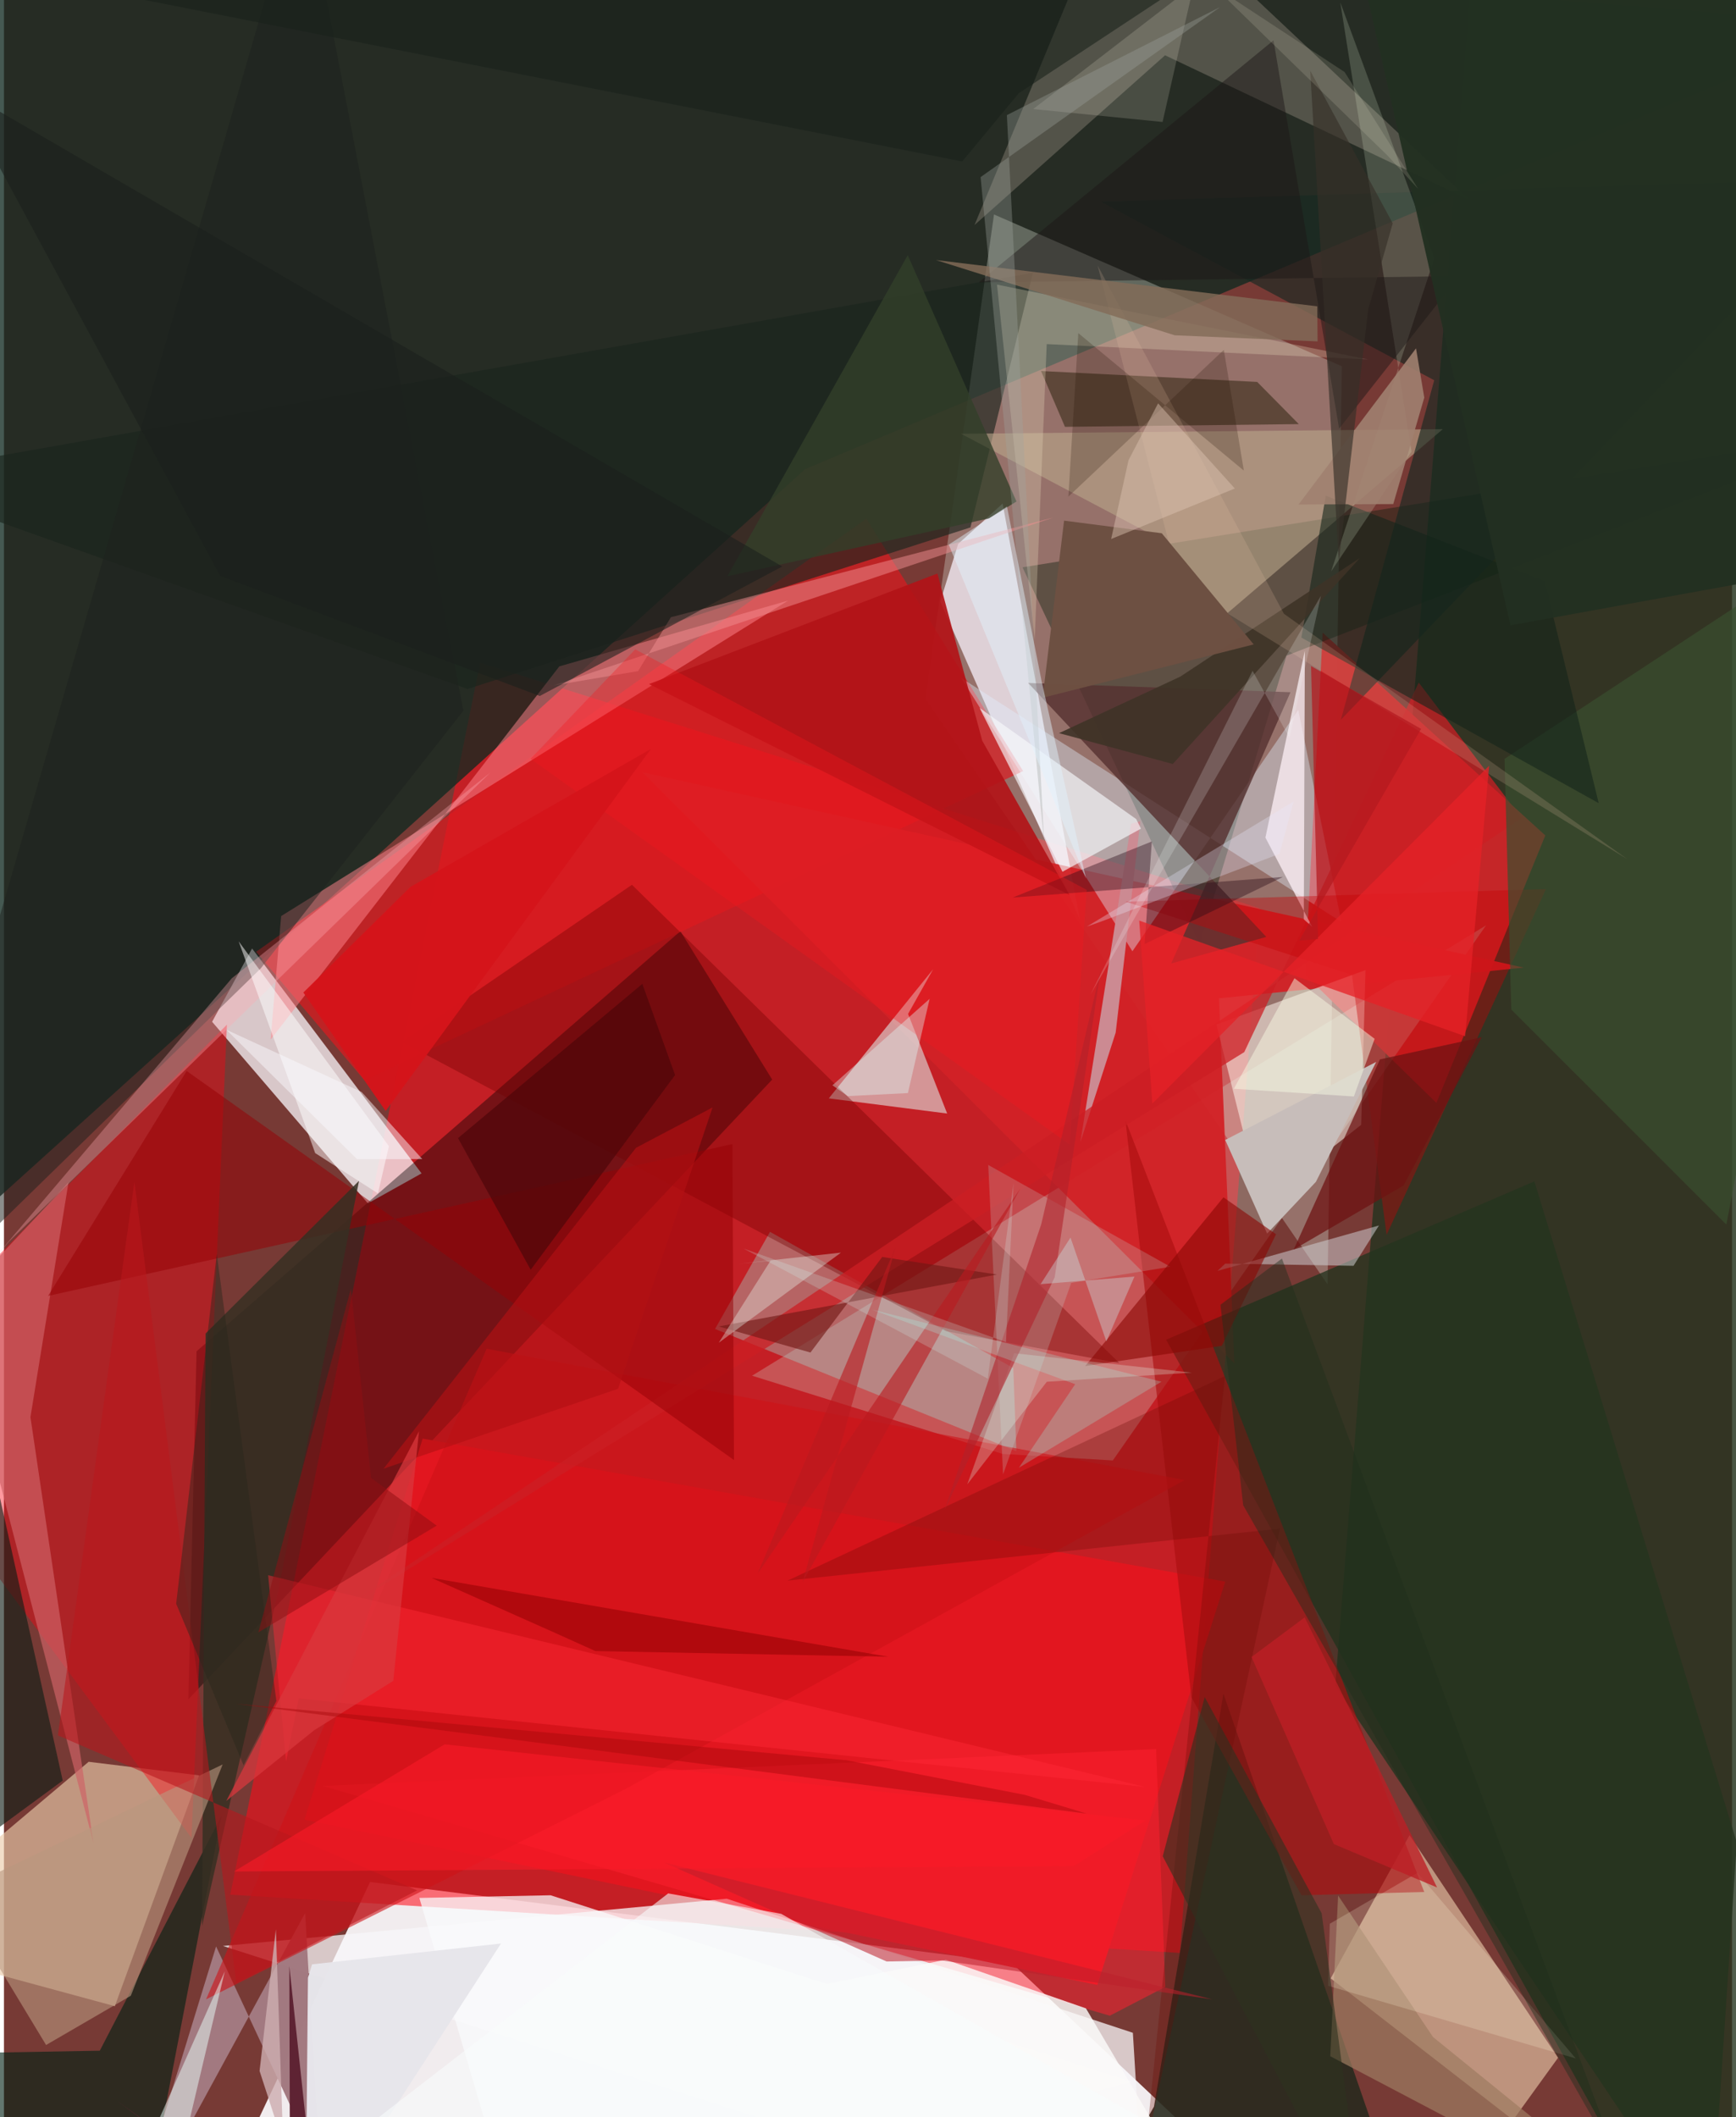 <svg xmlns="http://www.w3.org/2000/svg" width="228" height="278" viewBox="0 0 836 1024"><path fill="#773a35" d="M0 0h836v1024H0z"/><path fill="#fcfbfe" fill-opacity=".918" d="M487.442 949.369L632.334 1086l-528.547-19.847 73.308-155.927z"/><path fill="#ff0c19" fill-opacity=".569" d="M568.89 944.56l-459.395-28.171L230.39 320.444l377.1 118.851z"/><path fill="#0f281f" fill-opacity=".773" d="M-29.105 603.185L-33.263-62 898 11.746l-510.446 215.15z"/><path fill="#d2d8cc" fill-opacity=".349" d="M640.312 621.21L445.81 338.023l33.146-234.285 168.283 73.42z"/><path fill="#27341f" fill-opacity=".839" d="M825.408 1086L898-9.938 709.555-6.72 644.03 815.284z"/><path fill="#f8f5fb" fill-opacity=".749" d="M176.054 582.026l25.972-14.493-81.987-108.768-19.341 35.434z"/><path fill="#c62729" fill-opacity=".992" d="M745.659 404.065l-52.665 129.384-63.523-61.933 8.492-165.504z"/><path fill="#030000" fill-opacity=".408" d="M327.23 450.387l44.423 71.764L89.22 821.901l3.947-168.323z"/><path fill="#eacbab" fill-opacity=".639" d="M-62 938.927l102.969-86.812 53.426 6.56-40.76 111.646z"/><path fill="#e8c8a8" fill-opacity=".624" d="M730.079 1025.366l-88.236-68.503 38.142-69.27 71.857 107.663z"/><path fill="#cef6e8" fill-opacity=".247" d="M483.113 703.21l-121.195-37.828 355.098-217.854-180.588 258.837z"/><path fill="#eee6f0" fill-opacity=".808" d="M452.965 290.922l8.633-27.814 21.531-19.558 37.244 200.803z"/><path fill="#dd191f" fill-opacity=".69" d="M417.238 250.869l75.817 122.077L174.43 522.534l-52.456-62.175z"/><path fill="#ff000f" fill-opacity=".4" d="M90.734 888.935L-62 682.64l6.847-22.51L107.859 495.6z"/><path fill="#0a1d0c" fill-opacity=".392" d="M898 209.205L620.464 317.13l-42.036 139.527-85.68-182.263z"/><path fill="#e2161f" fill-opacity=".98" d="M202.554 695.803l388.26 69.177-61.846 195.067-383.575-79.961z"/><path fill="#272a1d" fill-opacity=".894" d="M663.258 1031.502l-73.305-212.328-33.6 199.727-21.525 37.861z"/><path fill="#f8f7f9" fill-opacity=".749" d="M105.962 941.194l243.693-22.853 196.486 64.85 6.152 101.095z"/><path fill="#d22226" fill-opacity=".953" d="M308.796 373.463l426.453 94.534-147.478 14.85 7.5 176.67z"/><path fill="#fff7ee" fill-opacity=".522" d="M586.554 495.527l72.14-26.328-2.105 74.844-48.391 38.047z"/><path fill="#25341f" fill-opacity=".796" d="M898 1086l-101.727-16.303-234.053-421.72 178.144-76.589z"/><path fill="#e1f1ff" fill-opacity=".392" d="M463.14 327.948l183.883 117.99-20.876-102.547-80.234 116.699z"/><path fill="#e2fbf7" fill-opacity=".537" d="M437.385 490.391l18.907 48.186-57.265-7.337 50.5-62.475z"/><path fill="#a37a81" fill-opacity=".996" d="M58.191 1086l87.518-160.71 7.17 123.873-50.259-107.74z"/><path fill="#19251c" fill-opacity=".643" d="M224.265 333.23L-62 231.074l559.762-99.147-30.194 123.171z"/><path fill="#6c695e" fill-opacity=".639" d="M540.332-62L708.789 96.574 561.713 26.746l-92.186 82.09z"/><path fill="#9ddad2" fill-opacity=".369" d="M370.594 595.796L488.29 661.66l1.483 40.227-145.768-59.115z"/><path fill="#ab0e11" fill-opacity=".643" d="M574.455 820.948l-31.93-279.123 144.571 373.258-59.368 1.58z"/><path fill="#ff838b" fill-opacity=".51" d="M379.39 290.472L134.107 443.071l-5.116 59.766L268.67 322.305z"/><path fill="#b9a68a" fill-opacity=".612" d="M463.036 209.803l233.044-2.247-107.46 91.773-27.876-37.841z"/><path fill="#012114" fill-opacity=".616" d="M46.361 991.851l58.868-113.537L65.269 1086l-112.143-92.49z"/><path fill="#740000" fill-opacity=".384" d="M192.712 504.009L455.85 643.904l83.743 15.375L303.8 427.938z"/><path fill="#182921" fill-opacity=".647" d="M691.922 183.918L530.59 97.534l367.142-11.218-250.967 261.802z"/><path fill="#fe212f" fill-opacity=".533" d="M534.982 974.927L154.23 863.79l403.146-17.819 4.462 115.024z"/><path fill="#563230" fill-opacity=".816" d="M622.371 334.812l-126.875-4.474L610.689 453.15l-46.001 12.84z"/><path fill="#3a2d19" fill-opacity=".608" d="M626.411 205.128l-20.13-20.407-104.578-5.278 11.59 27.003z"/><path fill="#ce1117" fill-opacity=".592" d="M97.77 967.013L300.61 865.3l270.553-149.444-337.654-63.525z"/><path fill="#cc8b93" fill-opacity=".996" d="M549.748 397.196l-4.482 1.222-24.522 154.02 17.076-52.993z"/><path fill="#cc1e23" fill-opacity=".745" d="M734.2 395.726l-49.773-65.597-84.402 178.74-444.147 274.746z"/><path fill="#cf6166" fill-opacity=".678" d="M31.208 571.93L12.815 685.42l30.51 206.121-67.546-260.41z"/><path fill="#fff1f8" fill-opacity=".737" d="M632.894 448.29l-4.064-3.641.503-129.931-19.076 90.398z"/><path fill="#f7f8fc" fill-opacity=".647" d="M547.76 396.176l2.293 4.623-37.977 20.844-40.086-79.225z"/><path fill="#960104" fill-opacity=".514" d="M352.404 553.334l.773 152.837L88.389 517.98l-67.04 108.807z"/><path fill="#c50003" fill-opacity=".38" d="M745.997 430.002l-203.391 6.101 109.52 35.424 16.756 125.697z"/><path fill="#362f22" fill-opacity=".851" d="M132.54 770.08l39.238-198.975-74.25 73.867-1.69 286.507z"/><path fill="#b21317" fill-opacity=".914" d="M515.532 432.909L312.054 330.852l139.534-53.466 21.667 80.847z"/><path fill="#394f2f" fill-opacity=".69" d="M725.941 367.024l3.267 121.266 104.04 103.995L898 253.805z"/><path fill="#13251a" fill-opacity=".588" d="M639.46 239.744l105.882 41.345 26.151 107.371-143.839-80.091z"/><path fill="#edfedd" fill-opacity=".18" d="M646.47 1.113L692 124.895 642.063 276.35l38.872-57.929z"/><path fill="#d0d0d5" fill-opacity=".518" d="M665.183 592.72l-78.151 21.986 3.78-3.538 62.072 1.057z"/><path fill="#f9fbfc" fill-opacity=".737" d="M200.952 917.963L250.297 1086l295.077-79.113-280.951-90.217z"/><path fill="#ba977e" fill-opacity=".604" d="M105.8 853.401L61.366 965.277l-40.989 23.815-44.34-73.32z"/><path fill="#ecdcbd" fill-opacity=".286" d="M480.405 137.662l179.567 36.193-155.515-7.423-5.823 143.045z"/><path fill="#0f1d16" fill-opacity=".627" d="M-62 793.517l26.831-218.803 63.602 286.5-47.99 35.256z"/><path fill="#c7f3ee" fill-opacity=".2" d="M516.326 620.473l47.97-7.79-88.134-49.234 7.182 149.648z"/><path fill="#c7bdba" d="M663.85 513.604l-73.028 37.752 20.27 45.285 23.592-25.03z"/><path fill="#9e7b61" fill-opacity=".706" d="M691.345 985.248l-45.912-68.424-3.802 77.715L815.568 1086z"/><path fill="#8b0804" fill-opacity=".6" d="M589.165 650.935l-66.09 9.768 66.88-81.602 25.448 17.867z"/><path fill="#270a15" fill-opacity=".392" d="M555.313 406.978l-3.492 49.626 66.93-32.47-130.775 9.986z"/><path fill="#f08e91" fill-opacity=".494" d="M507.637 250.309l-184.988 48.22-15.875 26.065-40.975 6.95z"/><path fill="#1e221e" fill-opacity=".514" d="M124.19 468.428L-62 650.189 144.193-62l78.082 405.783z"/><path fill="#6a0d04" fill-opacity=".294" d="M617.269 739.335l-65.206 301.362 38.619-375.146L379.068 764.5z"/><path fill="#ffaab2" fill-opacity=".337" d="M2.42 600.515l232.95-226.91-125.14 99.55L-62 676.114z"/><path fill="#1d1617" fill-opacity=".467" d="M471.548 136.58l232.44-3.025-58.065 73.76-31.753-187.81z"/><path fill="#6e1313" fill-opacity=".733" d="M665.655 512.39l-41.724 91.98 53.218-31.048 37.733-71.646z"/><path fill="#ff2a36" fill-opacity=".443" d="M136.485 851.945l-8.69-90.07L552.25 864.304l-409.635-42.862z"/><path fill="#323f29" fill-opacity=".78" d="M489.825 242.56l-13.185 8.14-126.707 28.036 87.289-155.318z"/><path fill="#fff" fill-opacity=".498" d="M180.92 577.203l5.317-22.843-72.693-99.071L150.552 557.7z"/><path fill="#4e0709" fill-opacity=".702" d="M324.675 519.974l-15.85-44.11-89.173 74.603 35.17 63.664z"/><path fill="#fefbdc" fill-opacity=".2" d="M641.4 930.447l-.82 30.02 119.823 35.137-76.576-89.797z"/><path fill="#fffde9" fill-opacity=".161" d="M497.92 52.744l62.583 6.25 17.527-77.04 16.066-3.318z"/><path fill="#e6e5ea" fill-opacity=".988" d="M147.069 956.588L145.844 1086l94.616-145.998-91.394 10.072z"/><path fill="#3e3327" fill-opacity=".89" d="M655.941 269.9l-90.5 99.616-55.024-14.923 58.681-27.35z"/><path fill="#2d321f" fill-opacity=".592" d="M560.59 897.806l20.299-76.998 56.569 104.578L658.974 1086z"/><path fill="#e9fffc" fill-opacity=".498" d="M106.837 953.443l-40.194 90.35-27.052 1.505 49.054-15.044z"/><path fill="#5e2433" fill-opacity=".996" d="M152.49 1086l-98.393-70.285 84.339 61.697-.381-126.506z"/><path fill="#e3fff1" fill-opacity=".263" d="M574.717 663.895l-70.202 4.405-38.51 49.647 22.705-63.43z"/><path fill="#f6171c" fill-opacity=".325" d="M305.386 314.063l-50.615 52.947L515.6 553.617l8.18-123.228z"/><path fill="#a08170" fill-opacity=".894" d="M687.113 192.3L672.1 243.798l-45.84.232 56.852-75.548z"/><path fill="#b9181d" fill-opacity=".58" d="M112.402 959.227l87.466-44.92L26.1 839.364 63.107 571.55z"/><path fill="#d5141a" fill-opacity=".965" d="M144.846 480.043l39.791 57.307 128.33-175.112-116.312 66.714z"/><path fill="#f7fbe4" fill-opacity=".478" d="M624.312 473.132l38.784 29.304-10.045 27.893-58.078-3.73z"/><path fill="#701715" fill-opacity=".616" d="M345.784 641.559l44.373 12.616 34.72-46.224 55.504 8.502z"/><path fill="#b12229" fill-opacity=".584" d="M530.535 469.201l-28.74 122.968-46.768 138.221 53.303-112.689z"/><path fill="#efc8aa" fill-opacity=".173" d="M568.652 282.38l216.693 133.18-166.14-118.715-90.13-168.436z"/><path fill="#e62227" fill-opacity=".761" d="M706.887 501.204l-157.69-55.958 6.357 88.513 162.934-163.402z"/><path fill="#c9eff2" fill-opacity=".353" d="M501.495 621.103l45.408-3.678-13.595 31.372-17.343-50.221z"/><path fill="#ebfdf4" fill-opacity=".349" d="M404.922 605.844l-49.626 5.431 15.544-1.527-25.042 39.698z"/><path fill="#e8e9fb" fill-opacity=".306" d="M530.675 445.764l-6.756 2.377 100.012-60.503-6.883 25.345z"/><path fill="#ba1a1f" fill-opacity=".604" d="M364.574 761.172l127.138-186.345-105.388 190.541 45.127-162.483z"/><path fill="#920103" fill-opacity=".541" d="M286.103 798.559l-21.472-9.682-57.825-25.723 221.054 38.153z"/><path fill="#6d5042" fill-opacity=".992" d="M560.121 257.916l44.476 53.77-102.122 25.793 10.381-85.657z"/><path fill="#9efef0" fill-opacity=".243" d="M518.239 669.483l-27.231 40.395 68.98-41.601-139.877-34.805z"/><path fill="#fbfaf9" fill-opacity=".831" d="M579.048 1065.672l-55.61-94.293-67.809-23.56-138.797 28.395z"/><path fill="#bc202c" fill-opacity=".553" d="M319.317 900.819l265.236 66.198-130.82-18.821-26.714.512z"/><path fill="#1e2e1d" fill-opacity=".443" d="M618.247 608.71l-29.74 22.359 11.004 96.974 181.991 319.116z"/><path fill="#ceadb0" fill-opacity=".812" d="M123.663 1001.663l7.872-68.498 3.566 104.101 15.99 48.734z"/><path fill="#bd1f25" fill-opacity=".788" d="M643.369 891.914l49.939 20.992-64.053-130.623-25.706 19.145z"/><path fill="#b31013" fill-opacity=".631" d="M297.11 671.707l45.686-136.076-36.976 19.48-122.196 155.256z"/><path fill="#19211b" fill-opacity=".584" d="M490.952 45.072l-27.373 33.033L-18.214-17.05l631.166-18.311z"/><path fill="#fa1a28" fill-opacity=".596" d="M517.607 902.522l34.57-22.022-338.98-36.822-101.912 61.492z"/><path fill="#f4fdfa" fill-opacity=".192" d="M621.882 356.911l15.235-68.762L525.64 480.99l78.407-156.542z"/><path fill="#836c58" fill-opacity=".82" d="M635.49 165.124l-69.1-2.955-115.502-36.395 184.463 22.393z"/><path fill="#233022" fill-opacity=".965" d="M895.172-11.04L898 271.744l-169.193 30.713L654.946-22.11z"/><path fill="#da373d" fill-opacity=".725" d="M188.348 812.968l12.429-120.725-93.222 178.805 42.52-34.186z"/><path fill="#a0a69f" fill-opacity=".341" d="M472.47 85.664l115.98-82.3-103.273 52.32 18.106 352.959z"/><path fill="#28261c" fill-opacity=".451" d="M131.792 822.691l-15.886 31.115-32.593-78.132 19.644-169.167z"/><path fill="#defefd" fill-opacity=".373" d="M437.305 528.68l-29.116 1.457-7.39-5.218 47.01-41.814z"/><path fill="#1a201c" fill-opacity=".58" d="M104.628 278.574l154.594 58.057L376.51 273.99-23.384 41.57z"/><path fill="#f9fbfb" fill-opacity=".588" d="M321.332 915.767L101.195 1086l532.853-14.004-258.047-146.354z"/><path fill="#211101" fill-opacity=".22" d="M519.74 161.12l80.083 66.494-9.683-58.39-75.198 70.972z"/><path fill="#ddc5b4" fill-opacity=".447" d="M595.457 236.272l-37.113-41.19-14.31 27.511-8.41 38.103z"/><path fill="#8f0f12" fill-opacity=".51" d="M177.583 714.837l-9.73-91.557-44.784 166.252 86.285-51.63z"/><path fill="#353028" fill-opacity=".643" d="M631.932 34.19l39.913 73.814-11.863 41.593-14.241 122.066z"/><path fill="#b31a1f" fill-opacity=".718" d="M632.334 322.161l53.23 30.37-58.96 102.403 9.124-.735z"/><path fill="#e1f2fd" fill-opacity=".463" d="M457.046 263.41l28.194-18.402 16.701 84.192 21.527 95.782z"/><path fill="#cefbf7" fill-opacity=".208" d="M357.778 603.878l126.977 45.239 3.662-77.071-12.483 94.751z"/><path fill="#a60709" fill-opacity=".443" d="M407.632 851.365l86.175 16.745 30.043 9.073-411.717-53.144z"/><path fill="#fafbff" fill-opacity=".471" d="M202.36 560.591l-29.287-32.409-65.492-30.128 63.228 62.6z"/><path fill="#f0e7ce" fill-opacity=".153" d="M585.006-6.894l63.56 41.748 35.543 56.457-14.853-16.138z"/></svg>